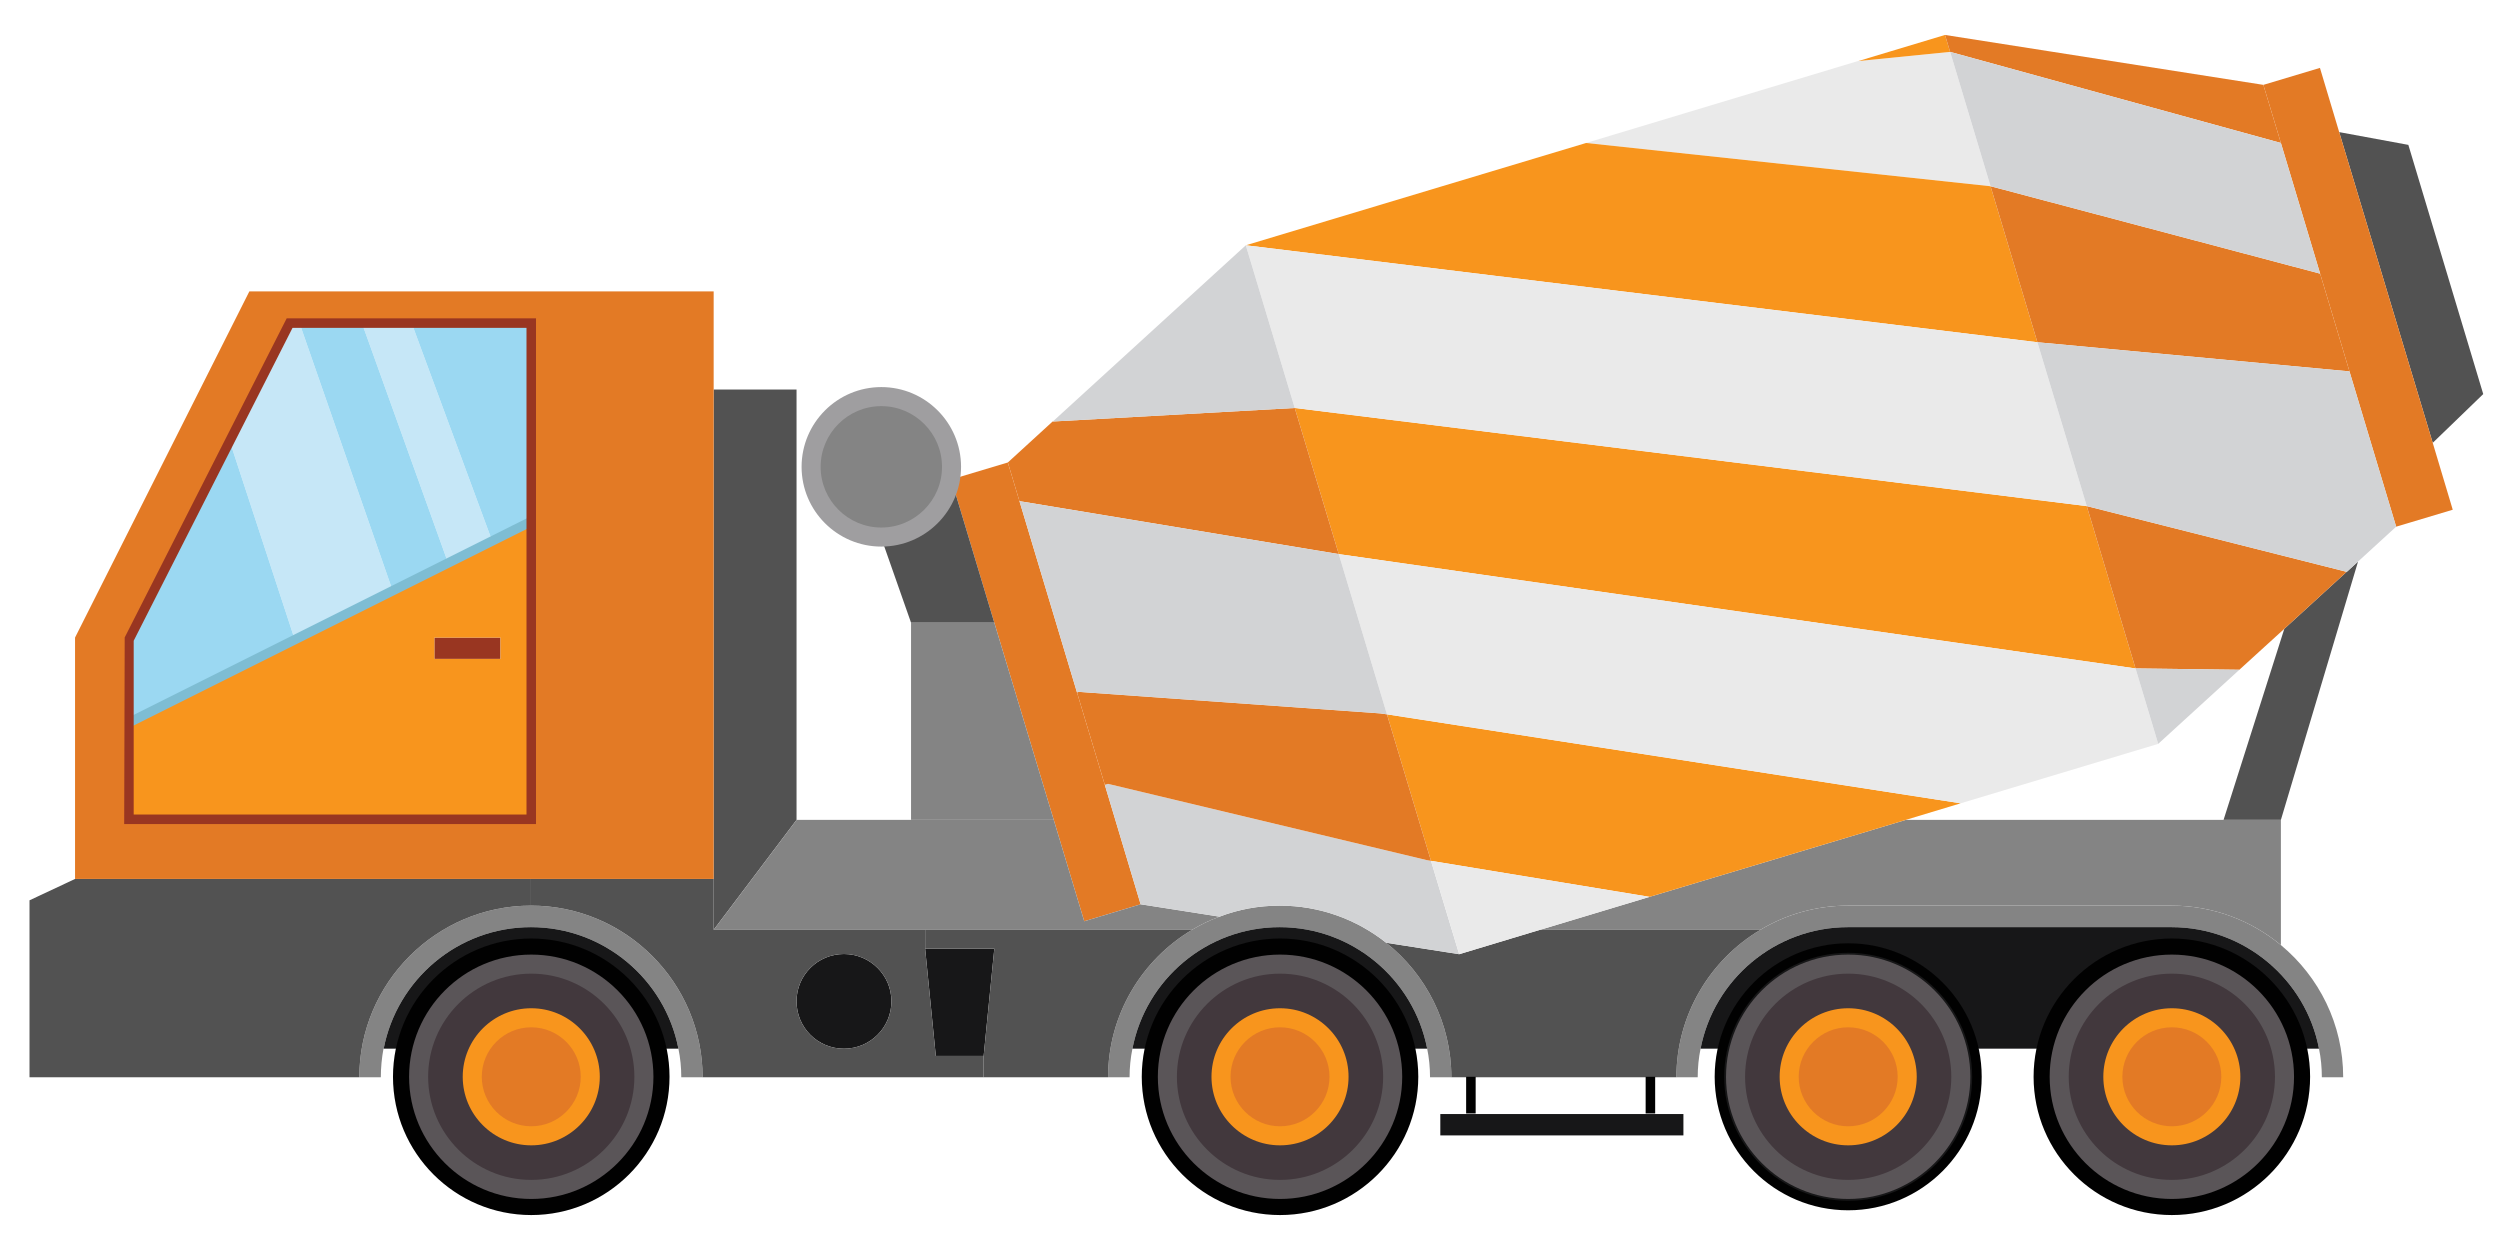 <?xml version="1.0" encoding="utf-8"?>
<!-- Generator: Adobe Illustrator 16.0.0, SVG Export Plug-In . SVG Version: 6.00 Build 0)  -->
<!DOCTYPE svg PUBLIC "-//W3C//DTD SVG 1.1//EN" "http://www.w3.org/Graphics/SVG/1.1/DTD/svg11.dtd">
<svg version="1.1" id="Layer_1" xmlns="http://www.w3.org/2000/svg" xmlns:xlink="http://www.w3.org/1999/xlink" x="0px" y="0px"
	 width="400px" height="200px" viewBox="0 0 400 200" enable-background="new 0 0 400 200" xml:space="preserve">
<g>
	<g id="XMLID_9_">
		<g>
			<rect x="69.498" y="102.011" fill="#993621" width="10.579" height="3.413"/>
			<polygon fill="#525252" points="377.288,89.847 364.943,131.183 355.769,131.183 365.491,100.608 375.461,91.493 375.49,91.493 
							"/>
			<polygon fill="#525252" points="385.335,23.18 397.317,63.052 389.237,70.856 374.27,21.138 			"/>
			<polygon fill="#E37A25" points="389.237,70.856 392.438,81.557 383.385,84.269 375.916,59.425 371.222,43.787 364.943,22.876 
				362.139,13.578 371.191,10.864 374.27,21.138 			"/>
			<polygon fill="#E37A25" points="163.113,80.184 172.318,110.791 176.77,125.574 182.5,144.686 173.478,147.4 168.6,131.183 
				159.089,99.632 152.2,76.708 161.253,73.997 			"/>
			<path fill="#525252" d="M140.982,86.007c5.547,0,10.151-4.024,11.065-9.328l0.153,0.03l6.889,22.924h-13.322L140.982,86.007z"/>
			<polygon fill="#848484" points="159.089,99.632 168.6,131.183 145.767,131.183 145.767,99.632 			"/>
			<path fill="#848484" d="M140.982,63.541c6.187,0,11.218,5.029,11.218,11.248c0,0.64-0.061,1.28-0.153,1.89
				c-0.914,5.304-5.518,9.328-11.065,9.328c-6.219,0-11.249-5.031-11.249-11.218C129.733,68.57,134.763,63.541,140.982,63.541z"/>
			<polygon fill="#525252" points="127.447,74.789 127.447,131.183 114.187,148.771 114.187,140.631 114.187,62.321 127.447,62.321 
							"/>
			<path fill="#848484" d="M263.923,143.498l40.997-12.315h50.849h9.175v20.028c-4.757-3.936-10.854-6.311-17.498-6.311h-51.76
				c-5.123,0-9.906,1.402-14.023,3.87h-35.237L263.923,143.498z"/>
			<path fill="#848484" d="M173.478,147.4l9.023-2.715l12.621,1.982c-1.524,0.548-2.989,1.251-4.391,2.103h-42.707h-33.837
				l13.261-17.588h18.32H168.6L173.478,147.4z"/>
			<path fill="#848484" d="M295.686,148.345c-11.675,0-21.463,8.383-23.595,19.447c-0.304,1.465-0.458,3.019-0.458,4.573h-3.411
				c0-9.997,5.394-18.809,13.44-23.595c4.117-2.468,8.9-3.87,14.023-3.87h51.76c6.645,0,12.741,2.375,17.498,6.311
				c6.097,5.061,9.967,12.652,9.967,21.154h-3.415c0-1.555-0.151-3.108-0.455-4.573c-2.135-11.064-11.92-19.447-23.595-19.447
				H295.686z"/>
			<path fill="#848484" d="M221.794,150.845c6.341,5.028,10.425,12.834,10.425,21.521h-3.414c0-1.555-0.152-3.108-0.456-4.573
				c-2.137-11.064-11.919-19.447-23.595-19.447c-11.677,0-21.431,8.383-23.565,19.447c-0.305,1.465-0.457,3.019-0.457,4.573h-3.444
				c0-9.997,5.396-18.809,13.442-23.595c1.402-0.852,2.867-1.555,4.391-2.103c2.987-1.157,6.248-1.768,9.633-1.768
				C211.185,144.9,217.1,147.127,221.794,150.845z"/>
			<path fill="#848484" d="M57.487,172.365c0-15.12,12.347-27.465,27.466-27.465c15.149,0,27.465,12.345,27.465,27.465h-3.413
				c0-1.555-0.153-3.108-0.458-4.573c-2.133-11.064-11.918-19.447-23.593-19.447s-21.431,8.383-23.563,19.447h-0.031
				c-0.274,1.465-0.426,3.019-0.426,4.573H57.487z"/>
			<polygon fill="#171718" points="235.297,178.247 264.012,178.247 269.347,178.247 269.347,181.665 230.45,181.665 
				230.45,178.247 			"/>
			<polygon fill="#171718" points="159.089,151.789 157.381,168.953 149.731,168.953 148.023,151.789 			"/>
			<path fill="#171718" d="M135.037,152.643c4.176,0,7.591,3.385,7.591,7.559c0,4.21-3.415,7.591-7.591,7.591
				c-4.207,0-7.59-3.381-7.59-7.591C127.447,156.027,130.831,152.643,135.037,152.643z"/>
			<path fill="#525252" d="M281.662,148.771c-8.047,4.786-13.44,13.598-13.44,23.595h-4.21h-28.715h-3.078
				c0-8.687-4.084-16.492-10.425-21.521l11.675,1.828l12.926-3.902h0.03H281.662z"/>
			<path fill="#525252" d="M148.023,148.771h42.707c-8.046,4.786-13.442,13.598-13.442,23.595h-19.906v-3.412l1.708-17.164h-11.065
				V148.771z"/>
			<path fill="#525252" d="M142.628,160.201c0-4.174-3.415-7.559-7.591-7.559c-4.207,0-7.59,3.385-7.59,7.559
				c0,4.21,3.383,7.591,7.59,7.591C139.213,167.792,142.628,164.411,142.628,160.201z M157.381,172.365h-44.963
				c0-15.12-12.315-27.465-27.465-27.465v-4.27h29.233v8.14h33.837v3.019l1.708,17.164h7.65V172.365z"/>
			<path fill="#525252" d="M84.954,140.631v4.27c-15.12,0-27.466,12.345-27.466,27.465H4.721v-28.316l7.286-3.418H84.954z"/>
			<path fill="#171718" d="M204.754,148.345c11.676,0,21.458,8.383,23.595,19.447h-3.507c-2.071-9.175-10.272-16.003-20.088-16.003
				c-9.786,0-17.986,6.828-20.06,16.003h-3.505C183.323,156.728,193.077,148.345,204.754,148.345z"/>
			<path fill="#171718" d="M61.39,167.792c2.133-11.064,11.888-19.447,23.563-19.447s21.46,8.383,23.593,19.447h-3.505
				c-2.074-9.175-10.303-16.003-20.088-16.003c-9.785,0-17.985,6.828-20.058,16.003h-0.031H61.39z"/>
			<path fill="#171718" d="M272.091,167.792c2.132-11.064,11.92-19.447,23.595-19.447h51.76c11.675,0,21.46,8.383,23.595,19.447
				h-3.507c-2.072-9.175-10.273-16.003-20.088-16.003c-9.785,0-17.986,6.828-20.059,16.003h-0.029h-11.613
				c-2.075-9.175-10.276-16.003-20.059-16.003c-9.817,0-18.016,6.828-20.088,16.003H272.091z"/>
			<path fill="#171718" d="M327.387,167.792c2.072-9.175,10.273-16.003,20.059-16.003c9.814,0,18.016,6.828,20.088,16.003
				c0.336,1.465,0.518,2.989,0.518,4.573c0,11.401-9.204,20.605-20.605,20.605c-11.369,0-20.576-9.204-20.576-20.605
				C326.869,170.781,327.051,169.257,327.387,167.792z M347.445,154.349c-9.938,0-18.017,8.079-18.017,18.017
				c0,9.937,8.079,18.046,18.017,18.046c9.937,0,18.046-8.109,18.046-18.046C365.491,162.428,357.382,154.349,347.445,154.349z"/>
			<path fill="#171718" d="M313.702,172.365c0-9.938-8.079-18.017-18.017-18.017c-9.937,0-18.046,8.079-18.046,18.017
				c0,9.937,8.109,18.046,18.046,18.046C305.623,190.411,313.702,182.302,313.702,172.365z M275.598,167.792
				c2.072-9.175,10.271-16.003,20.088-16.003c9.782,0,17.983,6.828,20.059,16.003c0.334,1.465,0.519,2.989,0.519,4.573
				c0,11.401-9.208,20.605-20.577,20.605c-11.401,0-20.605-9.204-20.605-20.605C275.08,170.781,275.259,169.257,275.598,167.792z"/>
			<path fill="#171718" d="M222.8,172.365c0-9.938-8.109-18.017-18.046-18.017c-9.938,0-18.016,8.079-18.016,18.017
				c0,9.937,8.078,18.046,18.016,18.046C214.69,190.411,222.8,182.302,222.8,172.365z M225.36,172.365
				c0,11.401-9.205,20.605-20.606,20.605c-11.372,0-20.578-9.204-20.578-20.605c0-1.584,0.183-3.108,0.518-4.573
				c2.073-9.175,10.273-16.003,20.06-16.003c9.815,0,18.017,6.828,20.088,16.003C225.176,169.257,225.36,170.781,225.36,172.365z"/>
			<path fill="#171718" d="M84.954,190.411c9.937,0,18.046-8.109,18.046-18.046c0-9.938-8.109-18.017-18.046-18.017
				c-9.938,0-18.016,8.079-18.016,18.017C66.938,182.302,75.016,190.411,84.954,190.411z M84.954,151.789
				c9.785,0,18.015,6.828,20.088,16.003c0.334,1.465,0.518,2.989,0.518,4.573c0,11.401-9.236,20.605-20.606,20.605
				s-20.576-9.204-20.576-20.605c0-1.584,0.183-3.108,0.518-4.573C66.969,158.617,75.169,151.789,84.954,151.789z"/>
			<path fill="#42383D" d="M347.445,190.411c-9.938,0-18.017-8.109-18.017-18.046c0-9.938,8.079-18.017,18.017-18.017
				c9.937,0,18.046,8.079,18.046,18.017C365.491,182.302,357.382,190.411,347.445,190.411z M347.445,181.813
				c5.212,0,9.448-4.233,9.448-9.448c0-5.213-4.236-9.419-9.448-9.419c-5.183,0-9.419,4.206-9.419,9.419
				C338.026,177.58,342.263,181.813,347.445,181.813z"/>
			<path fill="#42383D" d="M305.104,172.365c0-5.213-4.238-9.419-9.419-9.419c-5.215,0-9.451,4.206-9.451,9.419
				c0,5.215,4.236,9.448,9.451,9.448C300.866,181.813,305.104,177.58,305.104,172.365z M295.686,154.349
				c9.938,0,18.017,8.079,18.017,18.017c0,9.937-8.079,18.046-18.017,18.046c-9.937,0-18.046-8.109-18.046-18.046
				C277.64,162.428,285.749,154.349,295.686,154.349z"/>
			<path fill="#42383D" d="M214.203,172.365c0-5.213-4.239-9.419-9.449-9.419c-5.183,0-9.42,4.206-9.42,9.419
				c0,5.215,4.238,9.448,9.42,9.448C209.964,181.813,214.203,177.58,214.203,172.365z M204.754,154.349
				c9.937,0,18.046,8.079,18.046,18.017c0,9.937-8.109,18.046-18.046,18.046c-9.938,0-18.016-8.109-18.016-18.046
				C186.738,162.428,194.816,154.349,204.754,154.349z"/>
			<path fill="#42383D" d="M103,172.365c0,9.937-8.109,18.046-18.046,18.046c-9.938,0-18.016-8.109-18.016-18.046
				c0-9.938,8.078-18.017,18.016-18.017C94.891,154.349,103,162.428,103,172.365z M84.954,162.946c-5.183,0-9.42,4.206-9.42,9.419
				c0,5.215,4.238,9.448,9.42,9.448c5.212,0,9.45-4.233,9.45-9.448C94.404,167.152,90.166,162.946,84.954,162.946z"/>
			<polygon fill="#C6E7F7" points="65.902,51.804 78.765,86.616 71.723,90.152 57.946,51.804 57.946,51.774 65.902,51.774 			"/>
			<polygon fill="#C6E7F7" points="47.947,51.774 62.854,94.603 47.185,102.437 47.185,102.406 36.759,70.582 46.3,51.774 			"/>
			<polygon fill="#9BD8F2" points="84.954,51.774 84.954,83.538 78.765,86.616 65.902,51.804 65.902,51.774 			"/>
			<polygon fill="#9BD8F2" points="57.946,51.804 71.723,90.152 62.854,94.603 47.947,51.774 57.946,51.774 			"/>
			<polygon fill="#9BD8F2" points="47.185,102.406 47.185,102.437 20.604,115.727 20.604,102.437 36.759,70.582 			"/>
			<path fill="#F8951D" d="M84.954,83.538v47.645h-64.35v-15.456l26.581-13.29l15.669-7.834l8.87-4.45l7.042-3.537L84.954,83.538z
				 M80.076,102.011H69.498v3.413h10.579V102.011z"/>
			<path fill="#E37A25" d="M39.898,46.621h74.288v15.7v78.31H84.954H12.007v-38.62L39.898,46.621z M46.3,51.774l-9.541,18.808
				l-16.155,31.854v13.29v15.456h64.35V83.538V51.774H65.902h-7.956h-9.999H46.3z"/>
			<polygon fill="#EAEAEA" points="311.993,8.304 312.023,8.304 318.486,29.796 318.456,29.796 253.771,22.876 297.27,9.768 
				297.329,9.768 			"/>
			<polygon fill="#F8951D" points="312.023,8.304 311.993,8.304 297.329,9.768 311.201,5.591 			"/>
			<path fill="#D2D3D5" d="M228.956,137.737l4.513,14.936l-11.675-1.828c-4.694-3.718-10.609-5.944-17.04-5.944
				c-3.385,0-6.646,0.61-9.633,1.768l-12.621-1.982l-5.73-19.111l0.518-0.155l50.966,12.193L228.956,137.737z"/>
			<polygon fill="#F8951D" points="318.486,29.796 325.984,54.762 199.327,39.245 253.771,22.876 318.456,29.796 			"/>
			<polygon fill="#F8951D" points="313.702,128.53 304.92,131.183 263.923,143.498 228.956,137.737 221.913,114.295 			"/>
			<polygon fill="#F8951D" points="333.88,80.976 341.685,106.948 341.652,106.948 214.203,88.658 207.159,65.277 333.85,80.976 			
				"/>
			<polygon fill="#E37A25" points="207.159,65.277 214.203,88.658 163.113,80.184 161.253,73.997 168.417,67.441 168.448,67.441 			
				"/>
			<polygon fill="#E37A25" points="221.913,114.295 228.956,137.737 228.254,137.612 177.288,125.419 176.77,125.574 
				172.318,110.791 172.593,110.695 220.847,114.143 			"/>
			<polygon fill="#E37A25" points="362.139,13.578 364.943,22.876 312.023,8.304 311.201,5.591 			"/>
			<polygon fill="#E37A25" points="375.461,91.493 365.491,100.608 358.296,107.162 341.685,106.948 333.88,80.976 			"/>
			<polygon fill="#E37A25" points="371.222,43.787 375.916,59.425 325.984,54.762 318.486,29.796 			"/>
			<polygon fill="#EAEAEA" points="263.923,143.498 246.425,148.771 246.395,148.771 233.469,152.673 228.956,137.737 			"/>
			<polygon fill="#EAEAEA" points="341.685,106.948 345.311,119.02 313.702,128.53 221.913,114.295 214.203,88.658 341.652,106.948 
							"/>
			<polygon fill="#EAEAEA" points="325.984,54.762 333.88,80.976 333.85,80.976 207.159,65.277 199.327,39.245 			"/>
			<polygon fill="#D2D3D5" points="214.203,88.658 221.913,114.295 220.847,114.143 172.593,110.695 172.318,110.791 
				163.113,80.184 			"/>
			<polygon fill="#D2D3D5" points="199.327,39.245 207.159,65.277 168.448,67.441 			"/>
			<polygon fill="#D2D3D5" points="364.943,22.876 371.222,43.787 318.486,29.796 312.023,8.304 			"/>
			<polygon fill="#D2D3D5" points="358.296,107.162 345.311,119.02 341.685,106.948 			"/>
			<polygon fill="#D2D3D5" points="375.916,59.425 383.385,84.269 377.288,89.847 375.49,91.493 375.461,91.493 333.88,80.976 
				325.984,54.762 			"/>
			<path fill="#E37A25" d="M347.445,162.946c5.212,0,9.448,4.206,9.448,9.419c0,5.215-4.236,9.448-9.448,9.448
				c-5.183,0-9.419-4.233-9.419-9.448C338.026,167.152,342.263,162.946,347.445,162.946z"/>
			<path fill="#E37A25" d="M295.686,162.946c5.181,0,9.419,4.206,9.419,9.419c0,5.215-4.238,9.448-9.419,9.448
				c-5.215,0-9.451-4.233-9.451-9.448C286.234,167.152,290.471,162.946,295.686,162.946z"/>
			<path fill="#E37A25" d="M204.754,162.946c5.21,0,9.449,4.206,9.449,9.419c0,5.215-4.239,9.448-9.449,9.448
				c-5.183,0-9.42-4.233-9.42-9.448C195.333,167.152,199.571,162.946,204.754,162.946z"/>
			<path fill="#E37A25" d="M84.954,162.946c5.212,0,9.45,4.206,9.45,9.419c0,5.215-4.238,9.448-9.45,9.448
				c-5.183,0-9.42-4.233-9.42-9.448C75.533,167.152,79.771,162.946,84.954,162.946z"/>
		</g>
	</g>
	<g>
		
			<rect x="52.053" y="63.562" transform="matrix(0.447 0.894 -0.894 0.447 118.233 7.788)" fill="#7EBDD3" width="1.524" height="71.968"/>
	</g>
	<g>
		<path fill="#010101" d="M85,194.409c-12.198,0-22.122-9.926-22.122-22.122c0-12.199,9.924-22.124,22.122-22.124
			c12.199,0,22.124,9.925,22.124,22.124C107.124,184.483,97.199,194.409,85,194.409z M85,153.212
			c-10.518,0-19.073,8.556-19.073,19.075c0,10.515,8.556,19.073,19.073,19.073c10.519,0,19.076-8.559,19.076-19.073
			C104.076,161.768,95.519,153.212,85,153.212z"/>
	</g>
	<g>
		<path fill="#5A5558" d="M85,191.834c-10.778,0-19.546-8.771-19.546-19.547c0-10.782,8.769-19.552,19.546-19.552
			c10.779,0,19.549,8.77,19.549,19.552C104.549,183.063,95.779,191.834,85,191.834z M85,155.783
			c-9.098,0-16.498,7.404-16.498,16.504c0,9.098,7.4,16.498,16.498,16.498c9.099,0,16.501-7.4,16.501-16.498
			C101.501,163.188,94.099,155.783,85,155.783z"/>
	</g>
	<g>
		<path fill="#F8951D" d="M85,183.254c-6.046,0-10.964-4.92-10.964-10.967c0-6.049,4.917-10.967,10.964-10.967
			c6.047,0,10.967,4.918,10.967,10.967C95.967,178.334,91.047,183.254,85,183.254z M85,164.369c-4.364,0-7.916,3.551-7.916,7.918
			c0,4.364,3.551,7.919,7.916,7.919c4.365,0,7.918-3.555,7.918-7.919C92.918,167.92,89.365,164.369,85,164.369z"/>
	</g>
	<g>
		<path fill="#010101" d="M204.802,194.409c-12.198,0-22.121-9.926-22.121-22.122c0-12.199,9.923-22.124,22.121-22.124
			c12.199,0,22.124,9.925,22.124,22.124C226.926,184.483,217.001,194.409,204.802,194.409z M204.802,153.212
			c-10.518,0-19.073,8.556-19.073,19.075c0,10.515,8.555,19.073,19.073,19.073c10.521,0,19.076-8.559,19.076-19.073
			C223.878,161.768,215.322,153.212,204.802,153.212z"/>
	</g>
	<g>
		<path fill="#5A5558" d="M204.802,191.834c-10.778,0-19.546-8.771-19.546-19.547c0-10.782,8.769-19.552,19.546-19.552
			c10.782,0,19.552,8.77,19.552,19.552C224.354,183.063,215.584,191.834,204.802,191.834z M204.802,155.783
			c-9.098,0-16.498,7.404-16.498,16.504c0,9.098,7.4,16.498,16.498,16.498c9.101,0,16.504-7.4,16.504-16.498
			C221.306,163.188,213.902,155.783,204.802,155.783z"/>
	</g>
	<g>
		<path fill="#F8951D" d="M204.802,183.254c-6.046,0-10.964-4.92-10.964-10.967c0-6.049,4.918-10.967,10.964-10.967
			c6.049,0,10.967,4.918,10.967,10.967C215.769,178.334,210.851,183.254,204.802,183.254z M204.802,164.369
			c-4.364,0-7.916,3.551-7.916,7.918c0,4.364,3.551,7.919,7.916,7.919s7.918-3.555,7.918-7.919
			C212.72,167.92,209.166,164.369,204.802,164.369z"/>
	</g>
	<g>
		<path fill="#010101" d="M295.71,193.646c-11.776,0-21.362-9.582-21.362-21.359c0-11.779,9.586-21.361,21.362-21.361
			c11.782,0,21.362,9.582,21.362,21.361C317.072,184.064,307.492,193.646,295.71,193.646z M295.71,152.449
			c-10.938,0-19.838,8.898-19.838,19.838c0,10.938,8.9,19.835,19.838,19.835c10.939,0,19.838-8.897,19.838-19.835
			C315.548,161.348,306.649,152.449,295.71,152.449z"/>
	</g>
	<g>
		<path fill="#5A5558" d="M295.71,191.834c-10.776,0-19.546-8.771-19.546-19.547c0-10.782,8.77-19.552,19.546-19.552
			c10.779,0,19.546,8.77,19.546,19.552C315.256,183.063,306.489,191.834,295.71,191.834z M295.71,155.783
			c-9.098,0-16.498,7.404-16.498,16.504c0,9.098,7.4,16.498,16.498,16.498s16.498-7.4,16.498-16.498
			C312.208,163.188,304.808,155.783,295.71,155.783z"/>
	</g>
	<g>
		<path fill="#F8951D" d="M295.71,183.254c-6.046,0-10.967-4.92-10.967-10.967c0-6.049,4.921-10.967,10.967-10.967
			c6.049,0,10.967,4.918,10.967,10.967C306.677,178.334,301.759,183.254,295.71,183.254z M295.71,164.369
			c-4.364,0-7.919,3.551-7.919,7.918c0,4.364,3.555,7.919,7.919,7.919c4.367,0,7.918-3.555,7.918-7.919
			C303.628,167.92,300.077,164.369,295.71,164.369z"/>
	</g>
	<g>
		<path fill="#010101" d="M347.493,194.409c-12.196,0-22.119-9.926-22.119-22.122c0-12.199,9.923-22.124,22.119-22.124
			c12.199,0,22.124,9.925,22.124,22.124C369.617,184.483,359.692,194.409,347.493,194.409z M347.493,153.212
			c-10.515,0-19.07,8.556-19.07,19.075c0,10.515,8.556,19.073,19.07,19.073c10.517,0,19.075-8.559,19.075-19.073
			C366.568,161.768,358.01,153.212,347.493,153.212z"/>
	</g>
	<g>
		<path fill="#5A5558" d="M347.493,191.834c-10.779,0-19.547-8.771-19.547-19.547c0-10.782,8.768-19.552,19.547-19.552
			c10.782,0,19.552,8.77,19.552,19.552C367.045,183.063,358.275,191.834,347.493,191.834z M347.493,155.783
			c-9.098,0-16.498,7.404-16.498,16.504c0,9.098,7.4,16.498,16.498,16.498c9.1,0,16.504-7.4,16.504-16.498
			C363.997,163.188,356.593,155.783,347.493,155.783z"/>
	</g>
	<g>
		<path fill="#F8951D" d="M347.493,183.254c-6.044,0-10.961-4.92-10.961-10.967c0-6.049,4.917-10.967,10.961-10.967
			c6.046,0,10.967,4.918,10.967,10.967C358.46,178.334,353.539,183.254,347.493,183.254z M347.493,164.369
			c-4.364,0-7.913,3.551-7.913,7.918c0,4.364,3.549,7.919,7.913,7.919c4.367,0,7.918-3.555,7.918-7.919
			C355.411,167.92,351.86,164.369,347.493,164.369z"/>
	</g>
	<g>
		<path fill="#993621" d="M85.762,131.85H19.869l0.082-29.858l25.918-51.055h39.893V131.85z M21.393,130.325h62.845V52.46H46.803
			l-25.411,50.058V130.325z"/>
	</g>
	<g>
		<path fill="#9F9EA0" d="M141.01,87.454c-7.034,0-12.756-5.723-12.756-12.759c0-7.038,5.722-12.762,12.756-12.762
			c7.036,0,12.759,5.725,12.759,12.762C153.769,81.73,148.046,87.454,141.01,87.454z M141.01,64.981
			c-5.352,0-9.708,4.358-9.708,9.714c0,5.354,4.355,9.71,9.708,9.71c5.354,0,9.711-4.356,9.711-9.71
			C150.721,69.339,146.364,64.981,141.01,64.981z"/>
	</g>
	<g>
		<rect x="234.582" y="172.287" fill="#010101" width="1.524" height="5.865"/>
	</g>
	<g>
		<rect x="263.304" y="172.287" fill="#010101" width="1.523" height="5.865"/>
	</g>
</g>
</svg>
